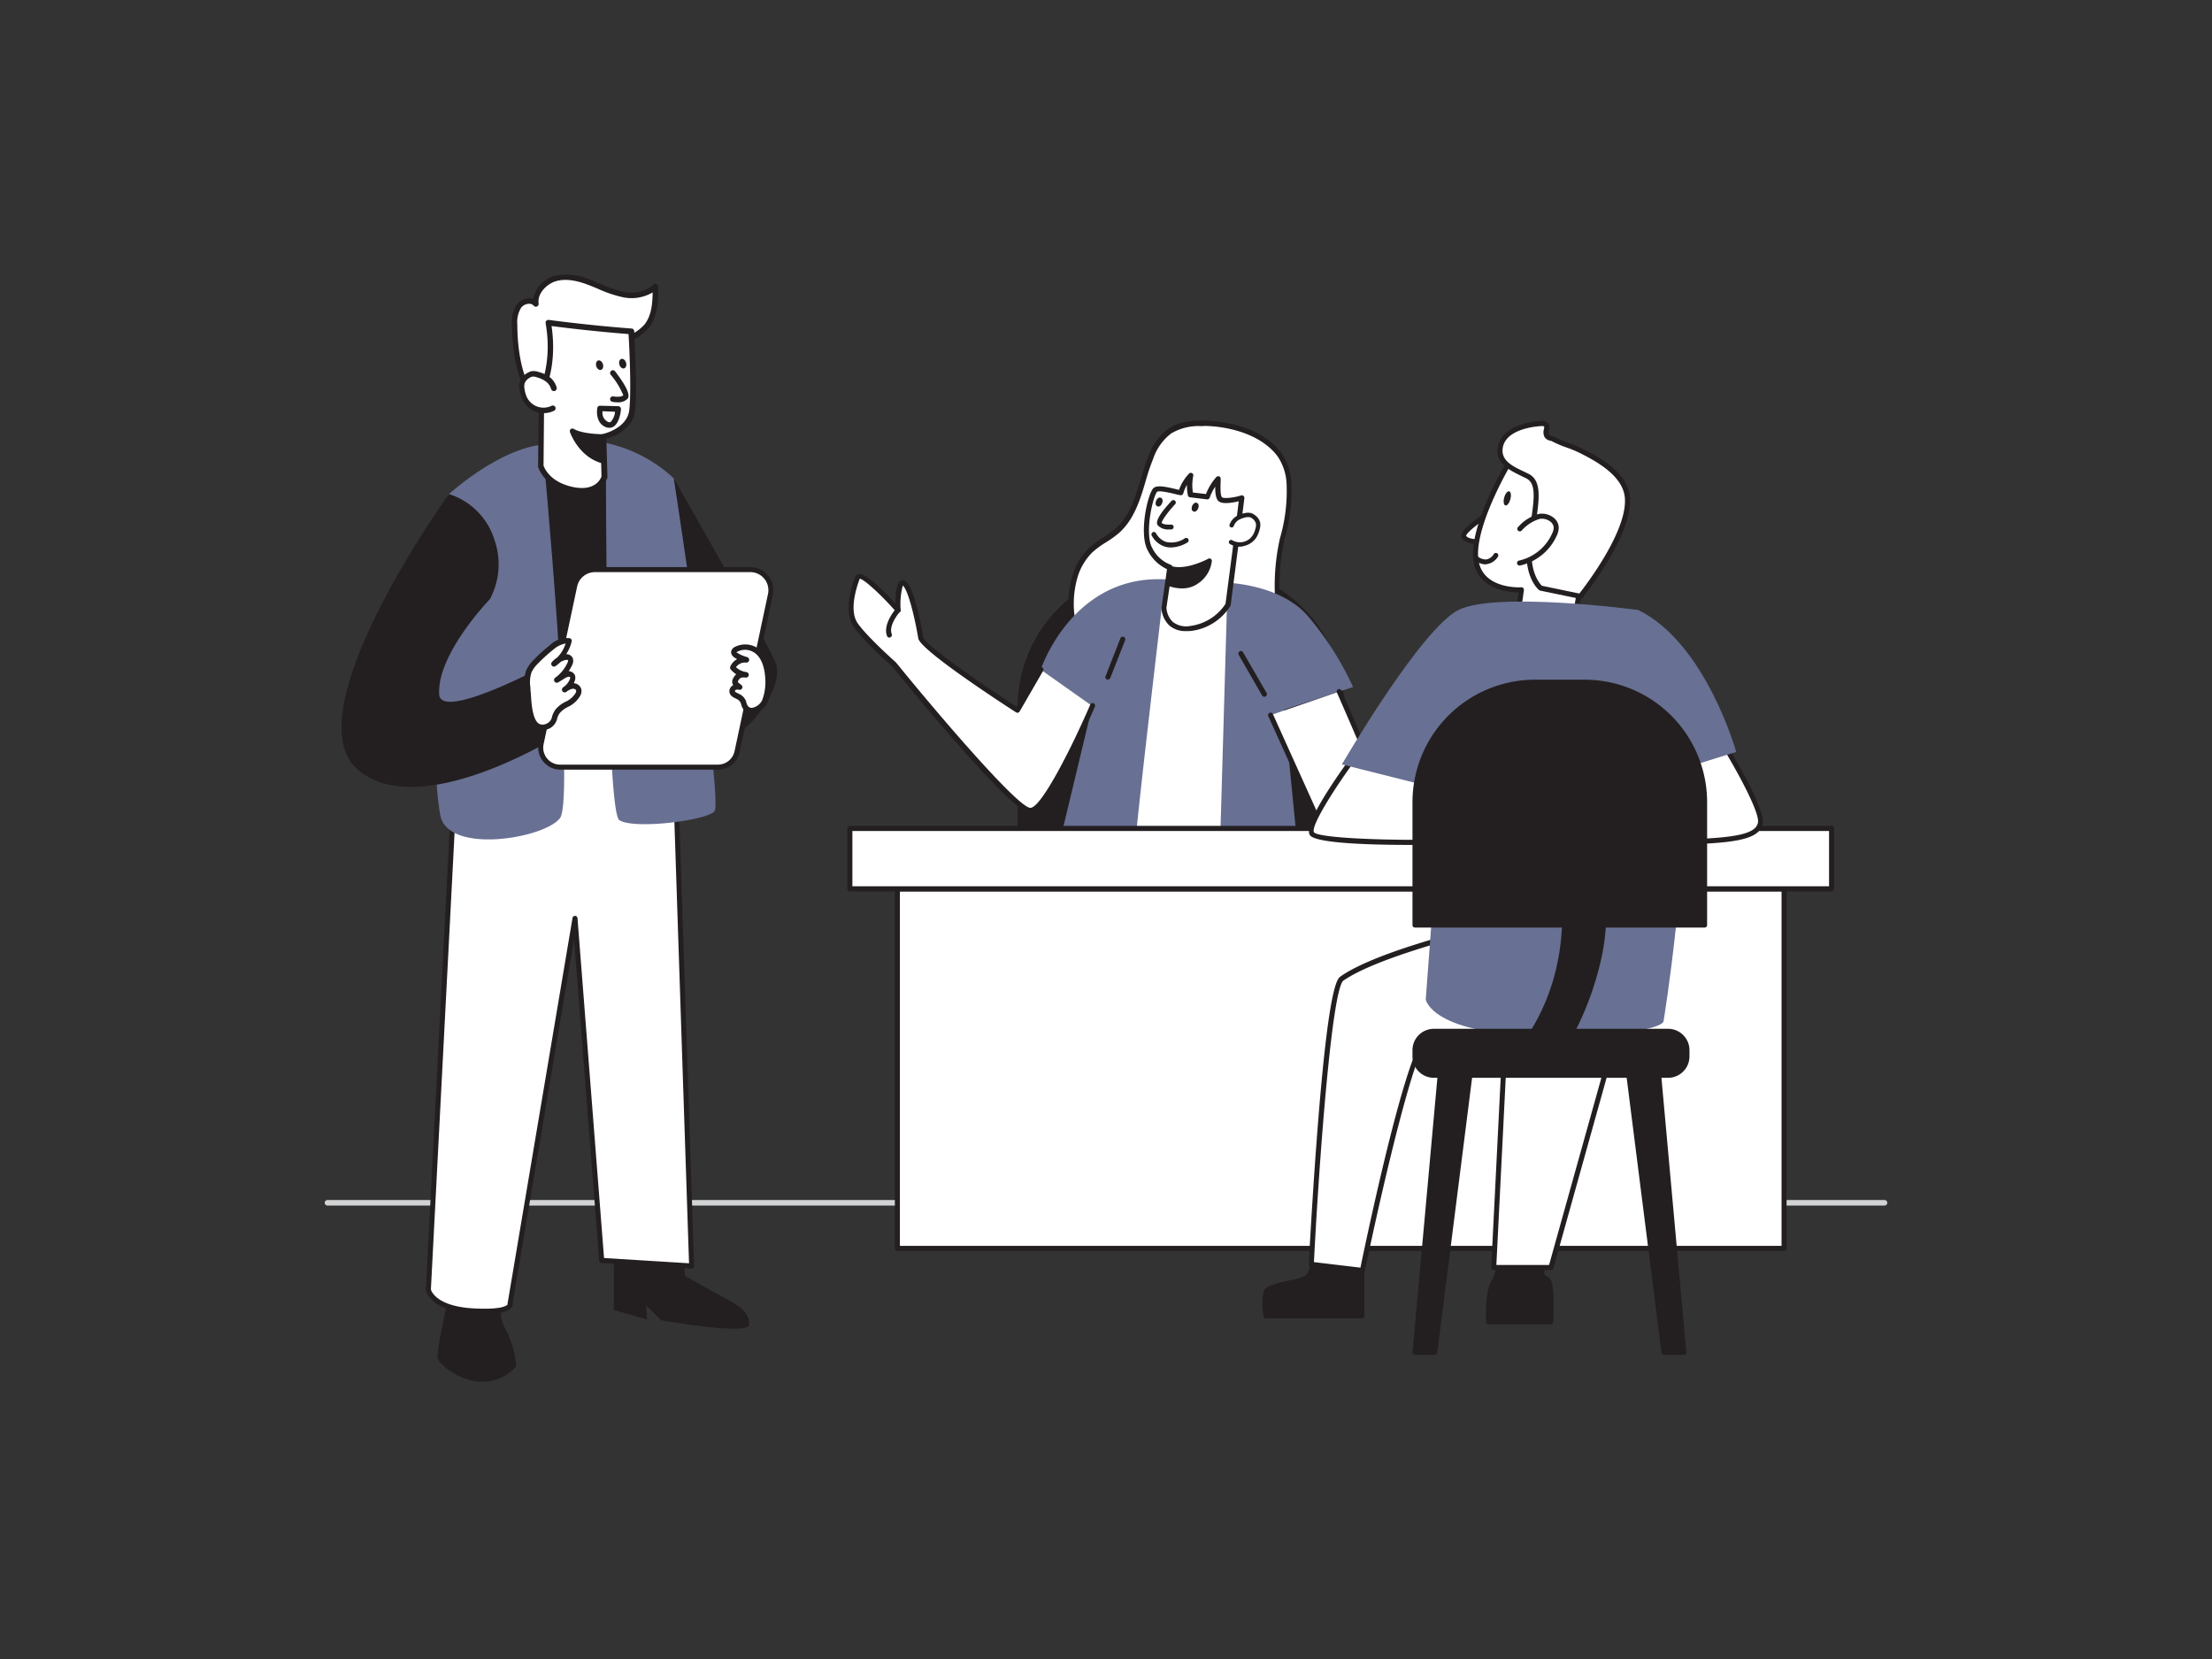 <svg xmlns="http://www.w3.org/2000/svg" viewBox="0 0 400 300"><rect x="0" y="0" width="400" height="300" fill="#333333" stroke="none"/><g id="_116_team_meeting_flatline" data-name="#116_team_meeting_flatline"><path fill="#d1d3d4" d="M340.78,218H59.22a.5.5,0,0,1-.5-.5.5.5,0,0,1,.5-.5H340.78a.5.5,0,0,1,.5.5A.5.5,0,0,1,340.78,218Z"/><path fill="#231f20" d="M209.39,103h8.31a24.94,24.94,0,0,1,24.94,24.94v27.36a0,0,0,0,1,0,0H184.46a0,0,0,0,1,0,0V127.9A24.94,24.94,0,0,1,209.39,103Z"/><path fill="#231f20" d="M242.65,155.71H184.46a.45.45,0,0,1-.45-.45V127.9a25.41,25.41,0,0,1,25.38-25.38h8.32a25.41,25.41,0,0,1,25.38,25.38v27.36A.45.45,0,0,1,242.65,155.71Zm-57.75-.89h57.3V127.9a24.52,24.52,0,0,0-24.49-24.5h-8.32a24.52,24.52,0,0,0-24.49,24.5Z"/><path fill="#fff" d="M233.05,87.39a30.3,30.3,0,0,1-1.2,10.11c-1.14,4.13-.8,8.91-1,13.18a24.85,24.85,0,0,1-.68,5.44c-1.62,5.9-7.45,9.94-13.48,11A20.65,20.65,0,0,1,199,121.88a17.69,17.69,0,0,1-4.69-17.52,11.2,11.2,0,0,1,2.81-4.78c1.46-1.4,3.38-2.24,4.9-3.58,3.67-3.26,4.22-8.67,6.06-13.22A10,10,0,0,1,211.55,78a10.82,10.82,0,0,1,6.32-1.38c4.79.11,10.63,1.72,13.56,5.82A10,10,0,0,1,233.05,87.39Z"/><path fill="#231f20" d="M213.14,127.84a20.81,20.81,0,0,1-14.44-5.63,18.13,18.13,0,0,1-4.8-18,11.52,11.52,0,0,1,2.92-5,17.88,17.88,0,0,1,2.63-2,18.86,18.86,0,0,0,2.28-1.64c2.51-2.23,3.5-5.47,4.55-8.91.42-1.38.85-2.8,1.39-4.15a10.46,10.46,0,0,1,3.62-5c2.09-1.4,4.76-1.49,6.59-1.46,2.3.06,10.08.65,13.92,6a10.46,10.46,0,0,1,1.71,5.18h0a31.19,31.19,0,0,1-1.22,10.28,38.34,38.34,0,0,0-.91,9.42c0,1.22,0,2.47-.1,3.66a26.18,26.18,0,0,1-.7,5.54c-1.78,6.48-8.24,10.35-13.85,11.3A20.71,20.71,0,0,1,213.14,127.84Zm4.11-50.78a9.72,9.72,0,0,0-5.45,1.31A9.6,9.6,0,0,0,208.52,83c-.53,1.3-1,2.71-1.37,4.07-1,3.4-2.11,6.92-4.81,9.32A19.85,19.85,0,0,1,200,98.07a16.13,16.13,0,0,0-2.5,1.84,10.65,10.65,0,0,0-2.68,4.59,17.18,17.18,0,0,0,4.57,17,20.15,20.15,0,0,0,17.24,5.09c5.32-.91,11.44-4.55,13.12-10.64a25.36,25.36,0,0,0,.67-5.35c.06-1.17.08-2.36.1-3.62a39,39,0,0,1,.94-9.65,30.28,30.28,0,0,0,1.19-9.95h0a9.6,9.6,0,0,0-1.54-4.74c-2.86-4-8.69-5.52-13.2-5.62Z"/><path fill="#231f20" d="M235.74,201.36c1.52-17.11.95-38-6.94-54.7l-33.33,3.92c0,.27-6.12,29.43-10.63,50.78Z"/><polygon fill="#fff" points="202.07 150.71 206 106.31 226.7 107.22 225.9 151.88 202.07 150.71"/><path fill="#231f20" d="M225.9,152.34h0l-23.82-1.17a.49.49,0,0,1-.32-.16.47.47,0,0,1-.11-.34l3.92-44.41a.44.44,0,0,1,.48-.41l20.7.92a.44.44,0,0,1,.43.46l-.8,44.66a.47.47,0,0,1-.14.33A.52.52,0,0,1,225.9,152.34Zm-23.33-2.06,22.88,1.12.78-43.74-19.82-.88Z"/><path fill="#687093" d="M244.68,124.24l-12.48,4.1L234.62,153l-14.06,2,1.32-45.68-11.75,0c0,.44-4,33.71-4.87,43.52L192,150.7l5.52-23-9.34-6.58s5.48-16.72,21.78-16.38c15,.32,9.78.52,9.48.54.3,0,11.89-.38,17.44,6.56A55.86,55.86,0,0,1,244.68,124.24Z"/><path fill="#fff" d="M211.57,102.55s-1.09,7.34-1.09,7.34.07,4.24,4.76,3.72a9.36,9.36,0,0,0,6.81-4.3s2.33-18,2.48-19.31c-.8.24-3.06.74-3.8.3s-.5-3-.47-3.76a9.54,9.54,0,0,0-1.9,3.26l-3.07-.37a8.63,8.63,0,0,1,0-3.47,7.78,7.78,0,0,0-1.74,3.09c-.86-.12-4-1.12-4.62-.5-.94.91-2.54,7.94-.95,10.74S211.57,102.55,211.57,102.55Z"/><path fill="#231f20" d="M214.47,114.12a4.41,4.41,0,0,1-3-1,4.68,4.68,0,0,1-1.44-3.2c0-.06.81-5.54,1-7a7.36,7.36,0,0,1-3.46-3.35c-1.67-2.94-.07-10.21,1-11.29.61-.6,2.14-.29,4.07.17l.56.14A8.21,8.21,0,0,1,215,85.66a.45.45,0,0,1,.78.4,8.41,8.41,0,0,0-.07,3l2.37.28a10.09,10.09,0,0,1,1.87-3.07.45.45,0,0,1,.79.32v.35c-.12,2.41.11,2.92.26,3,.49.28,2.35,0,3.44-.35a.45.45,0,0,1,.42.09.44.44,0,0,1,.16.4c-.14,1.3-2.38,18.59-2.47,19.32a.49.49,0,0,1-.06.17,9.77,9.77,0,0,1-7.16,4.53A8,8,0,0,1,214.47,114.12ZM210.94,110a3.84,3.84,0,0,0,1.14,2.46,3.89,3.89,0,0,0,3.11.74,9,9,0,0,0,6.42-4c.17-1.29,2-15.17,2.39-18.55-1,.23-2.72.55-3.5.08-.63-.37-.76-1.47-.75-2.73a9.13,9.13,0,0,0-1,2,.45.45,0,0,1-.48.3l-3.07-.37a.44.44,0,0,1-.39-.36,8.62,8.62,0,0,1-.18-1.9,7.38,7.38,0,0,0-.66,1.56.45.45,0,0,1-.5.32,10.43,10.43,0,0,1-1-.22c-.71-.17-2.87-.68-3.22-.4-.74.72-2.36,7.56-.88,10.18a6.09,6.09,0,0,0,3.29,3,.46.46,0,0,1,.34.51c0,.08-1.07,7.22-1.08,7.34Z"/><path fill="#fff" d="M222.74,95a2.54,2.54,0,0,1,1.06-1.27,4.45,4.45,0,0,1,1.47-.52,1.93,1.93,0,0,1,.86,0,1.59,1.59,0,0,1,.53.28,2,2,0,0,1,.83,1.12,2.45,2.45,0,0,1-.09,1.14,4.84,4.84,0,0,1-.46,1.16A3.15,3.15,0,0,1,222.58,98"/><path fill="#231f20" d="M224.22,98.86a3.56,3.56,0,0,1-1.85-.51.4.4,0,0,1,.41-.68,2.83,2.83,0,0,0,2.11.31,2.78,2.78,0,0,0,1.7-1.28,4.1,4.1,0,0,0,.42-1.06,2,2,0,0,0,.09-1,1.66,1.66,0,0,0-.67-.89,1.09,1.09,0,0,0-.4-.21,1.56,1.56,0,0,0-.67,0,4.43,4.43,0,0,0-1.35.47,2.26,2.26,0,0,0-.9,1.08.4.4,0,1,1-.74-.29,3,3,0,0,1,1.22-1.46,4.75,4.75,0,0,1,1.6-.57,2.23,2.23,0,0,1,1,0,2.06,2.06,0,0,1,.68.34,2.39,2.39,0,0,1,1,1.35,2.79,2.79,0,0,1-.1,1.33,5.25,5.25,0,0,1-.5,1.27,3.59,3.59,0,0,1-2.19,1.64A3.24,3.24,0,0,1,224.22,98.86Z"/><path fill="#231f20" d="M211.27,105.47s2.88,1.31,5.13-.36a5.23,5.23,0,0,0,2.3-3.73s-4.23,2.3-7.13,1.32Z"/><path fill="#231f20" d="M213.7,106.4a7.12,7.12,0,0,1-2.62-.53.44.44,0,0,1-.25-.45l.3-2.77a.43.43,0,0,1,.2-.32.46.46,0,0,1,.38,0c2.68.91,6.73-1.26,6.78-1.29a.46.46,0,0,1,.44,0,.47.47,0,0,1,.21.39,5.66,5.66,0,0,1-2.48,4.07A4.86,4.86,0,0,1,213.7,106.4Zm-2-1.22a4.92,4.92,0,0,0,4.4-.42,5.34,5.34,0,0,0,2-2.6c-1.31.59-3.94,1.57-6.14,1.1Z"/><path fill="#fff" d="M212.19,90.86s-2.95,3.15-2.49,3.86,2.11.56,2.11.56"/><path fill="#231f20" d="M211.42,95.74a2.53,2.53,0,0,1-2.09-.78c-.43-.66.42-2.14,2.54-4.4a.43.43,0,0,1,.62,0,.44.44,0,0,1,0,.63c-1.32,1.41-2.45,3-2.41,3.36.19.28,1.11.36,1.67.31a.44.44,0,0,1,.48.4.45.45,0,0,1-.4.48Z"/><ellipse cx="216.1" cy="91.7" fill="#231f20" rx=".84" ry=".59" transform="translate(51.37 258.94) rotate(-68.42)"/><ellipse cx="209.59" cy="90.77" fill="#231f20" rx=".84" ry=".59" transform="translate(48.11 252.3) rotate(-68.42)"/><path fill="#fff" d="M208.66,96.58s1.61,3.5,5.84,1.09"/><path fill="#231f20" d="M211.75,99a3.83,3.83,0,0,1-1.18-.18,4.09,4.09,0,0,1-2.31-2,.44.44,0,1,1,.8-.37,3.23,3.23,0,0,0,1.79,1.54,4.34,4.34,0,0,0,3.43-.66.44.44,0,0,1,.44.77A6,6,0,0,1,211.75,99Z"/><line x1="200.35" x2="203.03" y1="122.42" y2="115.56" fill="#fff"/><path fill="#231f20" d="M200.35,122.88a.33.33,0,0,1-.17,0,.45.45,0,0,1-.26-.59l2.68-6.86a.46.46,0,0,1,.86.33l-2.69,6.86A.46.46,0,0,1,200.35,122.88Z"/><path fill="#fff" d="M242.17,125.06s9.56,21.89,10.16,24.22-27.61,23.48-31.06,25.16-8.66,3.78-11.17.22c-1.78-2.51,5.73-5.75,5.73-5.75s-3.88-2.73-2.45-3.56,7.59.51,7.59.51l17.32-17.72-8.52-18.82"/><path fill="#231f20" d="M214.11,177.07a5,5,0,0,1-4.39-2.14,1.89,1.89,0,0,1-.28-1.63c.55-1.92,3.95-3.75,5.5-4.49-.95-.74-2.38-2-2.33-3a1,1,0,0,1,.54-.86c1.41-.82,6.2.1,7.67.41l16.92-17.31-8.39-18.54a.45.45,0,0,1,.23-.6.44.44,0,0,1,.6.22L238.7,148a.44.44,0,0,1-.09.5L221.3,166.18a.48.48,0,0,1-.43.13c-2.31-.51-6.33-1.11-7.26-.57-.09,0-.09.08-.09.11,0,.5,1.31,1.79,2.58,2.68a.49.49,0,0,1,.19.42.46.46,0,0,1-.28.38c-1.42.61-5.22,2.57-5.69,4.22a1,1,0,0,0,.15.85c2.26,3.21,7.13,1.33,10.6-.37,4-1.94,30.65-22.34,30.82-24.67-.59-2.23-10-23.9-10.14-24.12a.45.45,0,0,1,.23-.6.47.47,0,0,1,.61.24c.39.89,9.58,22,10.19,24.28.78,3-29.2,24.66-31.31,25.69S216.53,177.07,214.11,177.07Z"/><path fill="#fff" d="M188.19,121.08l-4.26,7.35s-17.15-11.07-17.48-13.08-1.61-8.67-2.95-9.82-1.13,4.83-1.13,4.83-6.65-7.56-7.32-5.87c-.79,1.94-2.05,6.07-.4,8.48,1.76,2.59,7,7.22,7,7.22s21.52,26.52,24.64,26.41,11.22-18.94,11.22-18.94"/><path fill="#231f20" d="M186.3,147.06c-3.26,0-21.37-22.13-25-26.58-.17-.13-5.27-4.64-7-7.25s-.37-7.13.35-8.92a.82.82,0,0,1,.63-.51c1.35-.23,4.8,3.32,6.64,5.34,0-1.73.19-3.77,1-4.14a.84.84,0,0,1,.94.18c1.62,1.4,3,9.21,3.1,10.1.24,1.15,8.7,7.21,16.88,12.51l4-6.94a.47.47,0,0,1,.63-.16.45.45,0,0,1,.16.62l-4.25,7.35a.49.49,0,0,1-.29.22.47.47,0,0,1-.36-.07c-2.89-1.86-17.33-11.28-17.68-13.38-.53-3.21-1.75-8.63-2.79-9.55a13.1,13.1,0,0,0-.39,4.46.44.44,0,0,1-.28.44.48.48,0,0,1-.52-.12c-2.93-3.33-6-6.06-6.61-6-.46,1.24-2,5.62-.39,8s6.9,7.09,6.95,7.13c8.3,10.22,22.15,26.3,24.31,26.3h0c2.06-.08,7.74-11.49,10.82-18.67a.46.46,0,0,1,.6-.24.45.45,0,0,1,.24.6c-1.37,3.19-8.38,19.1-11.63,19.22Z"/><path fill="#fff" d="M162.37,110.36s-2.26,2.55-1.54,4.48"/><path fill="#231f20" d="M160.83,115.3a.47.47,0,0,1-.43-.3c-.8-2.16,1.53-4.83,1.63-4.94a.45.45,0,0,1,.68.6c-.58.66-2,2.65-1.45,4a.46.46,0,0,1-.27.59A.41.41,0,0,1,160.83,115.3Z"/><line x1="228.62" x2="224.38" y1="125.54" y2="118.19" fill="#fff"/><path fill="#231f20" d="M228.62,126a.47.47,0,0,1-.39-.23L224,118.42a.47.47,0,0,1,.17-.63.45.45,0,0,1,.62.17l4.25,7.35a.45.45,0,0,1-.17.62A.39.39,0,0,1,228.62,126Z"/><rect width="160.34" height="65.02" x="162.28" y="160.73" fill="#fff"/><path fill="#231f20" d="M322.62,226.21H162.28a.46.46,0,0,1-.46-.46v-65a.46.46,0,0,1,.46-.46H322.62a.46.46,0,0,1,.45.46v65A.46.46,0,0,1,322.62,226.21Zm-159.89-.92H322.16v-64.1H162.73Z"/><rect width="177.52" height="10.93" x="153.68" y="149.8" fill="#fff"/><path fill="#231f20" d="M331.21,161.19H153.68a.46.46,0,0,1-.45-.46V149.8a.46.46,0,0,1,.45-.46H331.21a.46.46,0,0,1,.45.46v10.93A.46.46,0,0,1,331.21,161.19Zm-177.07-.92H330.75v-10H154.14Z"/><path fill="#fff" d="M270,92.36s-5.7,3.56-5.29,4.64,3.14,1,3.14,1"/><path fill="#231f20" d="M267.64,98.43c-.8,0-2.89-.11-3.34-1.28S267,93.7,269.77,92a.44.44,0,1,1,.47.75c-2.74,1.7-5.08,3.6-5.11,4.14.2.49,1.74.7,2.71.66a.45.45,0,0,1,.46.43.45.45,0,0,1-.43.46Z"/><path fill="#fff" d="M272.88,83.68s-6.53,10.92-6,17.2,8.27,5.79,8.27,5.79L274,114.45s10.26.41,10.26,0,3.8-19.69,3.55-25S275.86,82.19,272.88,83.68Z"/><path fill="#231f20" d="M281.27,115.09c-1.55,0-3.84,0-7.25-.19a.42.42,0,0,1-.33-.16.47.47,0,0,1-.1-.36l1-7.25c-1.85,0-7.76-.58-8.2-6.21-.5-6.36,5.83-17,6.1-17.48a.52.52,0,0,1,.19-.17c2.22-1.11,8.5-.48,12.41,1.81,2,1.19,3.14,2.7,3.22,4.37.2,4.29-2.16,17.29-3.17,22.84-.21,1.15-.38,2.06-.39,2.18a.59.59,0,0,1-.15.33C284.5,114.9,284.3,115.09,281.27,115.09ZM274.56,114c4,.15,8.27.23,9.32.1.05-.3.16-.86.36-2,.92-5,3.35-18.45,3.16-22.63-.08-1.7-1.55-2.91-2.78-3.62-3.68-2.17-9.51-2.65-11.42-1.84-.7,1.21-6.35,11.1-5.9,16.82s7.49,5.39,7.79,5.37a.45.45,0,0,1,.48.51Z"/><path fill="#fff" d="M294.3,90.05c-.31-4.27-5.25-7-8.63-8.66-1.53-.75-3.3-1.17-4.77-2-.41-.22-.94-.15-1.2-.61-.52-.91.95-2.33-1.19-2.19-2.74.18-7,1.3-7.25,4.69-.18,2.75,2.89,3.77,4.93,4.79,2.32,1.16,1.74,4.63.58,11.25s1.84,9,1.84,9l7.19,1.49S294.8,96.75,294.3,90.05Z"/><path fill="#231f20" d="M285.8,108.29h-.09l-7.2-1.49a.66.66,0,0,1-.19-.09c-.13-.11-3.19-2.65-2-9.45s1.62-9.79-.33-10.76l-.83-.4c-2-1-4.53-2.12-4.36-4.83.22-3.41,4.11-4.88,7.68-5.12a1.72,1.72,0,0,1,1.45.37,1.44,1.44,0,0,1,.17,1.27,1.32,1.32,0,0,0,0,.79c.06.11.18.15.46.23a2.37,2.37,0,0,1,.56.2,19,19,0,0,0,2.53,1.08,23.44,23.44,0,0,1,2.22.9c4,1.94,8.57,4.73,8.89,9h0c.5,6.81-8.23,17.65-8.6,18.11A.46.46,0,0,1,285.8,108.29Zm-7-2.37,6.8,1.41c1.23-1.58,8.67-11.31,8.23-17.25h0c-.29-3.84-4.63-6.44-8.39-8.28a22.57,22.57,0,0,0-2.13-.87,18.67,18.67,0,0,1-2.65-1.13,2.16,2.16,0,0,0-.36-.12,1.47,1.47,0,0,1-1-.66,1.94,1.94,0,0,1-.11-1.41,1.6,1.6,0,0,0,.05-.49h0s-.13-.11-.71-.06c-1.1.07-6.59.62-6.82,4.26-.14,2.08,2,3.07,3.83,3.94l.85.41c2.64,1.32,2,5,.82,11.74C276.23,103.06,278.39,105.5,278.82,105.92Z"/><path fill="#fff" d="M274.91,95.58a7.37,7.37,0,0,1,3.49-2.21c1.38-.24,3.05.66,3.05,2.06a3.17,3.17,0,0,1-.3,1.2,9.1,9.1,0,0,1-6.37,5.18"/><path fill="#231f20" d="M274.78,102.27a.45.45,0,0,1-.44-.36.44.44,0,0,1,.35-.54,8.63,8.63,0,0,0,6-4.93,2.66,2.66,0,0,0,.27-1,1.47,1.47,0,0,0-.57-1.09,2.53,2.53,0,0,0-1.95-.52,7,7,0,0,0-3.25,2.09.46.46,0,1,1-.63-.66,7.71,7.71,0,0,1,3.72-2.33,3.41,3.41,0,0,1,2.7.72,2.33,2.33,0,0,1,.89,1.79,3.46,3.46,0,0,1-.34,1.38,9.54,9.54,0,0,1-6.69,5.45Z"/><path fill="#231f20" d="M271,227.7a6.58,6.58,0,0,1-.91,4.15c-1.23,1.84-.95,7.19-.95,7.19h11.31s.31-6.49-.41-7.42-1-.15-1.21-1.28a13.51,13.51,0,0,1,.58-3.92Z"/><path fill="#231f20" d="M280.47,239.48H269.16a.45.45,0,0,1-.44-.42c0-.22-.27-5.52,1-7.45a6.23,6.23,0,0,0,.83-3.85.44.44,0,0,1,.37-.49l8.41-1.28a.43.43,0,0,1,.4.14.41.41,0,0,1,.09.41,12.79,12.79,0,0,0-.57,3.72c.06.31.11.38.12.38a1.76,1.76,0,0,1,1,.71c.76,1,.57,6.15.5,7.71A.44.44,0,0,1,280.47,239.48Zm-10.88-.88H280c.12-2.95,0-6.24-.33-6.71a.83.83,0,0,0-.51-.39c-.41-.13-.64-.33-.78-1.08a10.41,10.41,0,0,1,.41-3.46l-7.34,1.12a6.78,6.78,0,0,1-1,4C269.61,233.39,269.53,236.91,269.59,238.6Z"/><path fill="#231f20" d="M237.89,226.85s-.54,3.56-1.69,4.27-6.86,1.28-7.29,2.57a13.51,13.51,0,0,0,0,4.27h17.38V225.75Z"/><path fill="#231f20" d="M246.29,238.4H228.91a.43.43,0,0,1-.43-.38,13.73,13.73,0,0,1,0-4.47c.32-1,2.13-1.44,4.85-2.06a13.3,13.3,0,0,0,2.62-.74c.72-.44,1.3-2.67,1.49-4a.46.46,0,0,1,.38-.37l8.41-1.1a.43.43,0,0,1,.34.11.41.41,0,0,1,.15.33V238A.44.44,0,0,1,246.29,238.4Zm-17-.88h16.55V226.25l-7.58,1c-.17,1-.73,3.57-1.84,4.26a12.41,12.41,0,0,1-2.89.85c-1.41.32-4,.92-4.21,1.48A11.38,11.38,0,0,0,229.3,237.52Z"/><polygon fill="#fff" points="270.11 229.21 280.47 229.21 294.05 180.59 272.77 176.03 270.11 229.21"/><path fill="#231f20" d="M280.47,229.67H270.11a.48.48,0,0,1-.33-.15.45.45,0,0,1-.12-.33L272.32,176a.45.45,0,0,1,.17-.34.47.47,0,0,1,.38-.08l21.28,4.56a.42.42,0,0,1,.29.21.43.43,0,0,1,.05.35l-13.58,48.62A.47.47,0,0,1,280.47,229.67Zm-9.88-.92h9.53l13.36-47.81-20.28-4.35Z"/><path fill="#fff" d="M270.68,167.29s-21,4.75-28,9.69c-3,2.12-5.54,51.67-5.54,51.67l9.25,1.12S254.73,189.33,258,188s20.32-.76,20.32-.76S283.79,172.45,270.68,167.29Z"/><path fill="#231f20" d="M246.37,230.23h-.06l-9.24-1.12a.46.46,0,0,1-.4-.48c0-.12.64-12.54,1.63-25.05,2-25.52,3.54-26.57,4.1-27,7-4.94,27.32-9.57,28.18-9.76a.41.41,0,0,1,.27,0c13.37,5.25,7.92,20.38,7.86,20.53a.5.5,0,0,1-.44.3c-.17,0-17-.56-20.14.72-2.19.9-8.1,25.9-11.31,41.44A.47.47,0,0,1,246.37,230.23Zm-8.77-2,8.41,1c1.58-7.65,8.55-40.36,11.77-41.69s17.68-.88,20.18-.81a21.66,21.66,0,0,0,1-7.57,12.34,12.34,0,0,0-8.29-11.43c-1.83.42-21.11,5-27.73,9.59C240.87,178.79,238.58,209.14,237.6,228.24Z"/><path fill="#fff" d="M311.48,134.24s7.26,11.83,6.84,14.53-4.85,3.25-15.39,3.55l-6.7-19.65Z"/><path fill="#231f20" d="M302.93,152.77a.44.44,0,0,1-.43-.31l-6.7-19.64a.46.46,0,0,1,.48-.6l15.25,1.57a.45.45,0,0,1,.34.21c.75,1.23,7.34,12.05,6.9,14.84-.5,3.15-5.44,3.64-15.83,3.93Zm-6-19.57,6.35,18.65c9.81-.29,14.25-.83,14.62-3.15.29-1.84-3.78-9.32-6.66-14Z"/><path fill="#fff" d="M245.61,136s-9.69,12.91-8.36,14.81,23.18,1.52,23.18,1.52L262.32,136Z"/><path fill="#231f20" d="M255.28,152.79c-7.06,0-17.36-.26-18.4-1.76-1.42-2,6-12.26,8.36-15.35a.47.47,0,0,1,.37-.18h16.71a.45.45,0,0,1,.35.15.52.52,0,0,1,.11.36l-1.9,16.33a.45.45,0,0,1-.45.4C259.24,152.76,257.41,152.79,255.28,152.79Zm-9.44-16.38c-4.52,6.05-8.91,13.1-8.22,14.09s11.91,1.5,22.4,1.34l1.79-15.43Z"/><path fill="#687093" d="M296.23,110.3s-25.64-3.42-32.48,0-21.09,27.93-21.09,27.93l18,4.53-2.84,38s1.14,6.49,22,6.49,21-2.56,21-2.56,4.85-29.64,3.14-45.6l10-3.12S308.49,116.29,296.23,110.3Z"/><path fill="#231f20" d="M277.56,123.35h9A21.7,21.7,0,0,1,308.3,145v22.25a0,0,0,0,1,0,0H255.87a0,0,0,0,1,0,0V145A21.7,21.7,0,0,1,277.56,123.35Z"/><path fill="#231f20" d="M308.3,167.73H255.87a.44.44,0,0,1-.45-.44V145.05a22.17,22.17,0,0,1,22.14-22.14h9a22.16,22.16,0,0,1,22.14,22.14v22.24A.44.44,0,0,1,308.3,167.73Zm-52-.88h51.55v-21.8a21.29,21.29,0,0,0-21.26-21.26h-9a21.28,21.28,0,0,0-21.25,21.26Z"/><rect width="49.2" height="7.98" x="255.87" y="186.48" fill="#231f20" rx="3.43"/><path fill="#231f20" d="M301.64,194.9H259.29a3.87,3.87,0,0,1-3.87-3.87v-1.12a3.87,3.87,0,0,1,3.87-3.87h42.35a3.87,3.87,0,0,1,3.87,3.87V191A3.87,3.87,0,0,1,301.64,194.9Zm-42.35-8a3,3,0,0,0-3,3V191a3,3,0,0,0,3,3h42.35a3,3,0,0,0,3-3v-1.12a3,3,0,0,0-3-3Z"/><path fill="#231f20" d="M282.08,149.44s2.09,15.19,0,24.69S275.62,189,275.62,189H283a54.79,54.79,0,0,0,6.29-16.53c1.9-9.5,0-23,0-23Z"/><path fill="#231f20" d="M283,189.39h-7.39a.46.46,0,0,1-.4-.25.44.44,0,0,1,.06-.47A37.77,37.77,0,0,0,281.65,174c2.05-9.31,0-24.39,0-24.54a.48.48,0,0,1,.11-.35.41.41,0,0,1,.33-.15h7.22a.44.44,0,0,1,.44.38c0,.13,1.88,13.67,0,23.13a55.36,55.36,0,0,1-6.35,16.67A.44.44,0,0,1,283,189.39Zm-6.51-.88h6.26a55.11,55.11,0,0,0,6.11-16.17c1.68-8.44.33-20.21,0-22.46h-6.33c.34,2.71,1.8,15.85-.07,24.35A39.84,39.84,0,0,1,276.5,188.51Z"/><polygon fill="#231f20" points="260.62 192.09 255.87 244.51 259.48 244.51 266.31 190.47 260.62 192.09"/><path fill="#231f20" d="M259.48,245h-3.61a.44.44,0,0,1-.44-.48l4.75-52.43a.44.44,0,0,1,.31-.39l5.7-1.61a.41.41,0,0,1,.41.09.43.43,0,0,1,.15.39l-6.84,54A.44.44,0,0,1,259.48,245Zm-3.13-.88h2.74l6.7-53L261,192.43Z"/><polygon fill="#231f20" points="299.75 192.09 304.5 244.51 300.89 244.51 294.05 190.47 299.75 192.09"/><path fill="#231f20" d="M304.5,245h-3.61a.45.45,0,0,1-.44-.39l-6.84-54a.43.43,0,0,1,.15-.39.41.41,0,0,1,.41-.09l5.7,1.61a.46.46,0,0,1,.32.39l4.75,52.43a.41.41,0,0,1-.12.33A.44.44,0,0,1,304.5,245Zm-3.22-.88H304l-4.67-51.65-4.77-1.35Z"/><path fill="#fff" d="M266.85,100.88a2.32,2.32,0,0,0,3.65-.41"/><path fill="#231f20" d="M268.6,102.06a3.31,3.31,0,0,1-2.06-.86.44.44,0,1,1,.61-.64,2.36,2.36,0,0,0,1.6.61,2,2,0,0,0,1.39-1,.44.44,0,0,1,.72.52,2.83,2.83,0,0,1-2,1.32Z"/><ellipse cx="272.57" cy="90.13" fill="#231f20" rx="1.32" ry=".58" transform="translate(114.96 330.08) rotate(-75)"/><path fill="#fff" d="M93,58.73a5.39,5.39,0,0,1,.8-3.4c.72-.94,2.32-1.28,3.08-.36-.3-2.1,1.47-4.06,3.51-4.62a10.06,10.06,0,0,1,6.19.73,35.88,35.88,0,0,0,6,2.15,6.56,6.56,0,0,0,5.92-1.4c0,2.51,0,5.23-1.61,7.19a8.55,8.55,0,0,1-5,2.68c-1.89.41-3.84.52-5.71,1-.73.21-1.54.57-1.75,1.29a3.14,3.14,0,0,0,.23,1.67,5.54,5.54,0,0,1-2.5,6.06C94.16,76.35,93.05,63.24,93,58.73Z"/><path fill="#231f20" d="M99.05,73.22a4,4,0,0,1-2-.55c-4.18-2.38-4.47-12-4.48-13.93h0a5.82,5.82,0,0,1,.9-3.71,2.92,2.92,0,0,1,2.2-1.1,2.43,2.43,0,0,1,.77.11,5.35,5.35,0,0,1,3.89-4.17,10.74,10.74,0,0,1,6.5.74c.56.22,1.12.46,1.68.69a21.76,21.76,0,0,0,4.18,1.44,6,6,0,0,0,5.47-1.26.5.5,0,0,1,.86.35c0,2.8-.1,5.48-1.72,7.5a9,9,0,0,1-5.3,2.86c-.82.17-1.65.3-2.45.41a27.59,27.59,0,0,0-3.24.61c-.81.23-1.28.55-1.4.95a2.11,2.11,0,0,0,.14,1.1l.09.3a6,6,0,0,1-2.73,6.63A6.76,6.76,0,0,1,99.05,73.22ZM95.67,54.93h0a1.91,1.91,0,0,0-1.43.71,5,5,0,0,0-.69,3.09h0c0,5,1.1,11.43,4,13.08,1.17.67,2.64.51,4.36-.49a5,5,0,0,0,2.27-5.5l-.08-.28a2.86,2.86,0,0,1-.15-1.65c.22-.78.91-1.31,2.1-1.64a28.38,28.38,0,0,1,3.36-.64c.78-.11,1.6-.23,2.38-.4a8,8,0,0,0,4.73-2.5c1.23-1.53,1.47-3.6,1.5-5.83a7.54,7.54,0,0,1-5.52.84,22.63,22.63,0,0,1-4.38-1.5c-.55-.23-1.1-.46-1.65-.67-2.41-.93-4.28-1.16-5.88-.72S97.12,53,97.4,54.89a.5.5,0,0,1-.3.53.49.49,0,0,1-.58-.13A1.06,1.06,0,0,0,95.67,54.93Z"/><path fill="#231f20" d="M121.84,86.5s16.2,28.28,18.38,33.25-7.45,16.44-11.17,13.65S121.84,86.5,121.84,86.5Z"/><path fill="#231f20" d="M90.78,234s-.64,4.16.32,5.76a17.08,17.08,0,0,1,2.24,7.35,8.31,8.31,0,0,1-6.08,2.77c-3.83,0-7.67-2.88-8.1-4.26s3.09-16.09,3.09-16.09Z"/><path fill="#231f20" d="M117.19,133.19l-18.47,5.12L94.44,84.9s15.3-3.62,19-1.92S117.19,133.19,117.19,133.19Z"/><path fill="#231f20" d="M98.72,138.81a.47.47,0,0,1-.28-.09.52.52,0,0,1-.22-.37L94,84.94a.49.49,0,0,1,.38-.52c.63-.15,15.5-3.65,19.31-1.89s4,42.51,4,50.66a.5.5,0,0,1-.36.48l-18.48,5.12ZM95,85.29l4.2,52.38,17.52-4.85c0-23.26-1.27-48.37-3.47-49.38C110.41,82.14,99.48,84.25,95,85.29Z"/><path fill="#231f20" d="M111,224.39V236.9l6,1.7-.14-2.56,2.7,2.7s16,2.88,15.95.75-1.7-3.3-3.73-4.37-7.88-4.37-7.88-4.37l-.86-9.16"/><path fill="#fff" d="M82.38,138.24l-4.92,94.91s.47,3.47,8,3.9,6.78-1.34,6.78-1.34L104,166.09l4.83,61.84,16.26,1-3.23-97.48Z"/><path fill="#231f20" d="M87.66,237.57c-.68,0-1.41,0-2.22-.07-7.82-.44-8.41-4.13-8.43-4.29l4.91-95a.46.46,0,0,1,.38-.43L121.76,131a.47.47,0,0,1,.36.1.42.42,0,0,1,.17.34l3.23,97.47a.45.45,0,0,1-.13.35.51.51,0,0,1-.35.13l-16.26-1a.45.45,0,0,1-.43-.42l-4.54-58.14L92.7,235.69a1,1,0,0,1-.18.73C92,237.19,90.38,237.57,87.66,237.57Zm-9.74-4.4s.65,3,7.57,3.42c4.74.27,5.93-.35,6.23-.63a.2.2,0,0,0,.08-.12.3.3,0,0,1,0-.21L103.53,166a.45.45,0,0,1,.47-.38.45.45,0,0,1,.43.43l4.8,61.44,15.37.95L121.4,132l-38.58,6.63-4.9,94.54Z"/><path fill="#687093" d="M98.1,80.42s6,63.84,3.16,67.53-20.35,6.62-21.65-.55c-2.15-11.77-1-54.08,1.57-58.06C91.38,80.52,98.1,80.42,98.1,80.42Z"/><path fill="#687093" d="M121.84,86.5s9,58.54,7.34,60.24S114.55,150,112,148.31s-2.43-68.21-2.43-68.21A25.83,25.83,0,0,1,121.84,86.5Z"/><path fill="#fff" d="M109.08,78.94l.2,7.27s-.86,3.35-5.75,2.35-5.74-4.31-5.74-4.31l.12-13.57s2.57-4.57,1.23-12.34c0,0,6.81.94,15,1.56,0,0,.6,10.52.15,14.3S109.08,78.94,109.08,78.94Z"/><path fill="#231f20" d="M105.23,89.25a8.68,8.68,0,0,1-1.8-.2c-5.15-1-6.09-4.53-6.12-4.68a.5.5,0,0,1,0-.12l.12-13.58a.5.5,0,0,1,.06-.24s2.47-4.52,1.18-12a.48.48,0,0,1,.13-.43.51.51,0,0,1,.43-.15c.07,0,6.89.95,15,1.56a.5.5,0,0,1,.46.47c0,.43.6,10.61.15,14.39-.41,3.45-4,4.73-5.19,5.07l.19,6.87a.68.68,0,0,1,0,.14S109,89.25,105.23,89.25Zm-6.94-5.07c.14.42,1.12,3,5.34,3.89,4,.83,5-1.5,5.14-1.92L108.58,79a.5.5,0,0,1,.4-.51s4.4-.94,4.81-4.31,0-11.75-.13-13.77c-6.46-.51-12-1.2-13.92-1.45,1,6.87-.94,11.12-1.33,11.88Z"/><path fill="#fff" d="M100.19,70.21a3.11,3.11,0,0,0-1.14-1.66,5.66,5.66,0,0,0-1.73-.79,2.14,2.14,0,0,0-1-.15,2.1,2.1,0,0,0-.68.27,2.45,2.45,0,0,0-1.13,1.27,3,3,0,0,0,0,1.39A5.66,5.66,0,0,0,94.9,72a3.84,3.84,0,0,0,5.16,1.82"/><path fill="#231f20" d="M98.38,74.71a4.5,4.5,0,0,1-1.45-.24,4.39,4.39,0,0,1-2.48-2.25A5.89,5.89,0,0,1,94,70.63,3.34,3.34,0,0,1,94,69a2.88,2.88,0,0,1,1.34-1.54,2.59,2.59,0,0,1,.87-.35,2.9,2.9,0,0,1,1.25.17,5.92,5.92,0,0,1,1.89.87,3.66,3.66,0,0,1,1.31,1.92.5.5,0,1,1-1,.27,2.67,2.67,0,0,0-1-1.39,5.12,5.12,0,0,0-1.58-.72,1.84,1.84,0,0,0-.8-.13,1.6,1.6,0,0,0-.5.21,2,2,0,0,0-.91,1,2.62,2.62,0,0,0,0,1.15,5.17,5.17,0,0,0,.39,1.33,3.34,3.34,0,0,0,4.49,1.59.5.5,0,1,1,.44.9A4.33,4.33,0,0,1,98.38,74.71Z"/><path fill="#fff" d="M110.84,67.47s2.81,3.61,2.26,4.31-2.28.39-2.28.39"/><path fill="#231f20" d="M111.67,72.75a4.82,4.82,0,0,1-.94-.09.5.5,0,0,1-.4-.58.51.51,0,0,1,.58-.4c.6.11,1.56.1,1.8-.21a13.89,13.89,0,0,0-2.26-3.69.5.5,0,1,1,.79-.61c2,2.6,2.78,4.25,2.25,4.93A2.33,2.33,0,0,1,111.67,72.75Z"/><ellipse cx="108.43" cy="66.04" fill="#231f20" rx=".63" ry=".89" transform="translate(-14.21 33.19) rotate(-16.35)"/><ellipse cx="112.61" cy="65.76" fill="#231f20" rx=".63" ry=".89" transform="translate(-13.96 34.36) rotate(-16.35)"/><path fill="#fff" d="M111.79,74l-3.29-.08s-.42,2.33,1.3,2.92S111.79,74,111.79,74Z"/><path fill="#231f20" d="M110.18,77.36a1.79,1.79,0,0,1-.54-.09c-1.69-.58-1.8-2.54-1.63-3.49a.48.48,0,0,1,.51-.41l3.28.08a.51.51,0,0,1,.49.54c0,.24-.22,2.41-1.31,3.13A1.42,1.42,0,0,1,110.18,77.36Zm-1.22-3a1.82,1.82,0,0,0,1,1.94.5.5,0,0,0,.47,0,3.09,3.09,0,0,0,.79-1.84Z"/><path fill="#231f20" d="M109.08,78.94s-3.78,0-5.54-1c0,0,1.48,4.31,5.59,5.38Z"/><path fill="#231f20" d="M109.13,83.82l-.13,0c-4.32-1.12-5.87-5.51-5.93-5.69a.5.5,0,0,1,.15-.55.52.52,0,0,1,.57,0c1.62.94,5.24.95,5.28.94h0a.49.49,0,0,1,.49.49l.05,4.37a.5.5,0,0,1-.19.4A.48.48,0,0,1,109.13,83.82Zm-4.6-4.94a8.09,8.09,0,0,0,4.09,3.76l0-3.21A16.93,16.93,0,0,1,104.53,78.88Z"/><path fill="#231f20" d="M77.34,131.93a.5.5,0,0,1-.06-1c.15,0,14.85-1.68,19.26-4.08a.5.5,0,0,1,.68.2.51.51,0,0,1-.2.68c-4.59,2.5-19,4.12-19.63,4.19Z"/><path fill="#231f20" d="M81.18,89.34s-28.61,39.71-16.36,49.95c11.24,9.39,36.1-6.2,36.1-6.2l-1.5-13.19s-19.66,10.65-20,5.69c-.46-7.29,9.17-17.25,9.17-17.25a13.31,13.31,0,0,0,.87-10.57A12.59,12.59,0,0,0,81.18,89.34Z"/><path fill="#fff" d="M129.82,138.72H101.29a3.52,3.52,0,0,1-3.44-4.24L103.92,106a3.72,3.72,0,0,1,3.64-3h28.12a3.72,3.72,0,0,1,3.63,4.5l-6.05,28.44A3.51,3.51,0,0,1,129.82,138.72Z"/><path fill="#231f20" d="M129.82,139.18H101.29a4,4,0,0,1-3.88-4.8l6.07-28.53a4.18,4.18,0,0,1,4.08-3.3h28.12a4.17,4.17,0,0,1,4.08,5l-6,28.45A4,4,0,0,1,129.82,139.18Zm-22.26-35.72a3.28,3.28,0,0,0-3.19,2.58L98.3,134.57a3.06,3.06,0,0,0,3,3.7h28.53a3.08,3.08,0,0,0,3-2.42l6.05-28.45a3.27,3.27,0,0,0-.66-2.73,3.23,3.23,0,0,0-2.53-1.21Z"/><path fill="#fff" d="M95.42,124.4a6.12,6.12,0,0,1,.23-3,5.74,5.74,0,0,1,1.26-1.73,28.18,28.18,0,0,1,2.86-2.6,4,4,0,0,1,3.15-1.18,6.83,6.83,0,0,1-2.73,4.1,3.78,3.78,0,0,1,1.74-1.11c.45-.14,1.07-.12,1.26.32a1.06,1.06,0,0,1-.11.86,7.49,7.49,0,0,1-2.37,2.9l1.1-.68a2.33,2.33,0,0,1,.93-.4.79.79,0,0,1,.84.42,1,1,0,0,1-.08.75,3.68,3.68,0,0,1-1.37,1.65,3.29,3.29,0,0,1,1.39-.65,1.08,1.08,0,0,1,1.2.73,1.22,1.22,0,0,1-.17.81c-.81,1.58-2.76,1.76-3.7,3.08-.71,1-.38,2.05-1.83,2.65C95.44,132.82,95.62,126.46,95.42,124.4Z"/><path fill="#231f20" d="M98,132.06a2.08,2.08,0,0,1-1.12-.31c-1.62-1-1.8-4.22-1.92-6.33,0-.38,0-.71-.07-1a6.62,6.62,0,0,1,.27-3.21,6.24,6.24,0,0,1,1.36-1.89,28.06,28.06,0,0,1,2.91-2.64,4.45,4.45,0,0,1,3.56-1.28.47.47,0,0,1,.32.21.52.52,0,0,1,.07.38,7.19,7.19,0,0,1-1,2.31,1.24,1.24,0,0,1,1.19.7,1.59,1.59,0,0,1-.11,1.27,9.13,9.13,0,0,1-.62,1.1,1.26,1.26,0,0,1,1.13.75,1.55,1.55,0,0,1-.09,1.13c0,.1-.09.2-.14.3a1.49,1.49,0,0,1,1.39,1.13,1.74,1.74,0,0,1-.21,1.14,5,5,0,0,1-2.19,2,4.62,4.62,0,0,0-1.56,1.19,3.54,3.54,0,0,0-.42.93,2.61,2.61,0,0,1-1.62,1.89A3,3,0,0,1,98,132.06Zm4.25-15.69a4.57,4.57,0,0,0-2.2,1.11A28.35,28.35,0,0,0,97.27,120a5.43,5.43,0,0,0-1.16,1.59,5.78,5.78,0,0,0-.19,2.73h0c0,.27,0,.62.07,1,.09,1.68.27,4.8,1.46,5.54a1.46,1.46,0,0,0,1.38,0,1.66,1.66,0,0,0,1-1.29,4.67,4.67,0,0,1,.56-1.19,5.44,5.44,0,0,1,1.88-1.48,4.1,4.1,0,0,0,1.79-1.54.7.7,0,0,0,.12-.48c0-.2-.36-.37-.66-.33a2.57,2.57,0,0,0-1,.48l-.12.09a.5.5,0,0,1-.56-.83l.11-.08a3.1,3.1,0,0,0,1.08-1.35c.1-.25.09-.34.08-.37a.33.33,0,0,0-.32-.11,2,2,0,0,0-.72.32l-1.1.68a.5.5,0,0,1-.56-.83,6.91,6.91,0,0,0,2.21-2.7c.13-.3.12-.41.11-.45s-.35-.14-.67,0a3.64,3.64,0,0,0-.7.31,7.08,7.08,0,0,1-.9.74.48.48,0,0,1-.65-.07.49.49,0,0,1,0-.66,4.25,4.25,0,0,1,.94-.81A6.26,6.26,0,0,0,102.28,116.37Z"/><path fill="#fff" d="M138.87,122.42c-.14-1.92-.73-4-2.39-5a3.61,3.61,0,0,0-3.38-.07.71.71,0,0,0-.42.43c-.06.3.22.55.48.71a6.42,6.42,0,0,0,1.77.75,2.46,2.46,0,0,0-2.46,1.42A3.86,3.86,0,0,0,134.9,122a1.64,1.64,0,0,0-1.71.6c-.62.86-.13,1.1.55,1.62a1.42,1.42,0,0,0-.89.09.75.75,0,0,0-.45.71c0,.55.74.73,1.22,1a1.86,1.86,0,0,1,.84,1,4,4,0,0,0,.23.69c1,1.66,3.07.28,3.58-.88A9.63,9.63,0,0,0,138.87,122.42Z"/><path fill="#231f20" d="M135.93,129a1.91,1.91,0,0,1-1.67-1,2.55,2.55,0,0,1-.22-.57,1.66,1.66,0,0,0-.06-.21,1.35,1.35,0,0,0-.61-.74l-.31-.16c-.47-.22-1.1-.52-1.16-1.23a1.25,1.25,0,0,1,.7-1.2c-.25-.37-.32-.86.18-1.56a2,2,0,0,1,.36-.4,4.34,4.34,0,0,1-1-.87.49.49,0,0,1-.08-.53,2.86,2.86,0,0,1,1.23-1.34l-.35-.2c-.75-.46-.77-1-.71-1.24a1.22,1.22,0,0,1,.67-.77,4.11,4.11,0,0,1,3.87.08c1.94,1.12,2.51,3.54,2.64,5.38h0a10.31,10.31,0,0,1-.64,4.64A3.53,3.53,0,0,1,136,129Zm-2.52-4.31a.69.69,0,0,0-.34.07.29.29,0,0,0-.18.21c0,.15.32.3.6.43l.38.19a2.39,2.39,0,0,1,1.06,1.28c0,.09,0,.18.08.27a1.22,1.22,0,0,0,.12.34.87.87,0,0,0,.86.52,2.52,2.52,0,0,0,1.82-1.35,9.24,9.24,0,0,0,.56-4.16h0c-.11-1.59-.58-3.68-2.14-4.58a3,3,0,0,0-2.9-.06,1.23,1.23,0,0,0-.16.1s.09.07.25.16a6.1,6.1,0,0,0,1.64.7.5.5,0,0,1-.19,1,2,2,0,0,0-1.78.84,3.4,3.4,0,0,0,1.87.88h0a.5.5,0,1,1-.12,1h0c-.63-.08-1,0-1.24.39s-.27.39.27.8l.18.13a.5.5,0,0,1,.16.59.49.49,0,0,1-.54.3Z"/></g></svg>
